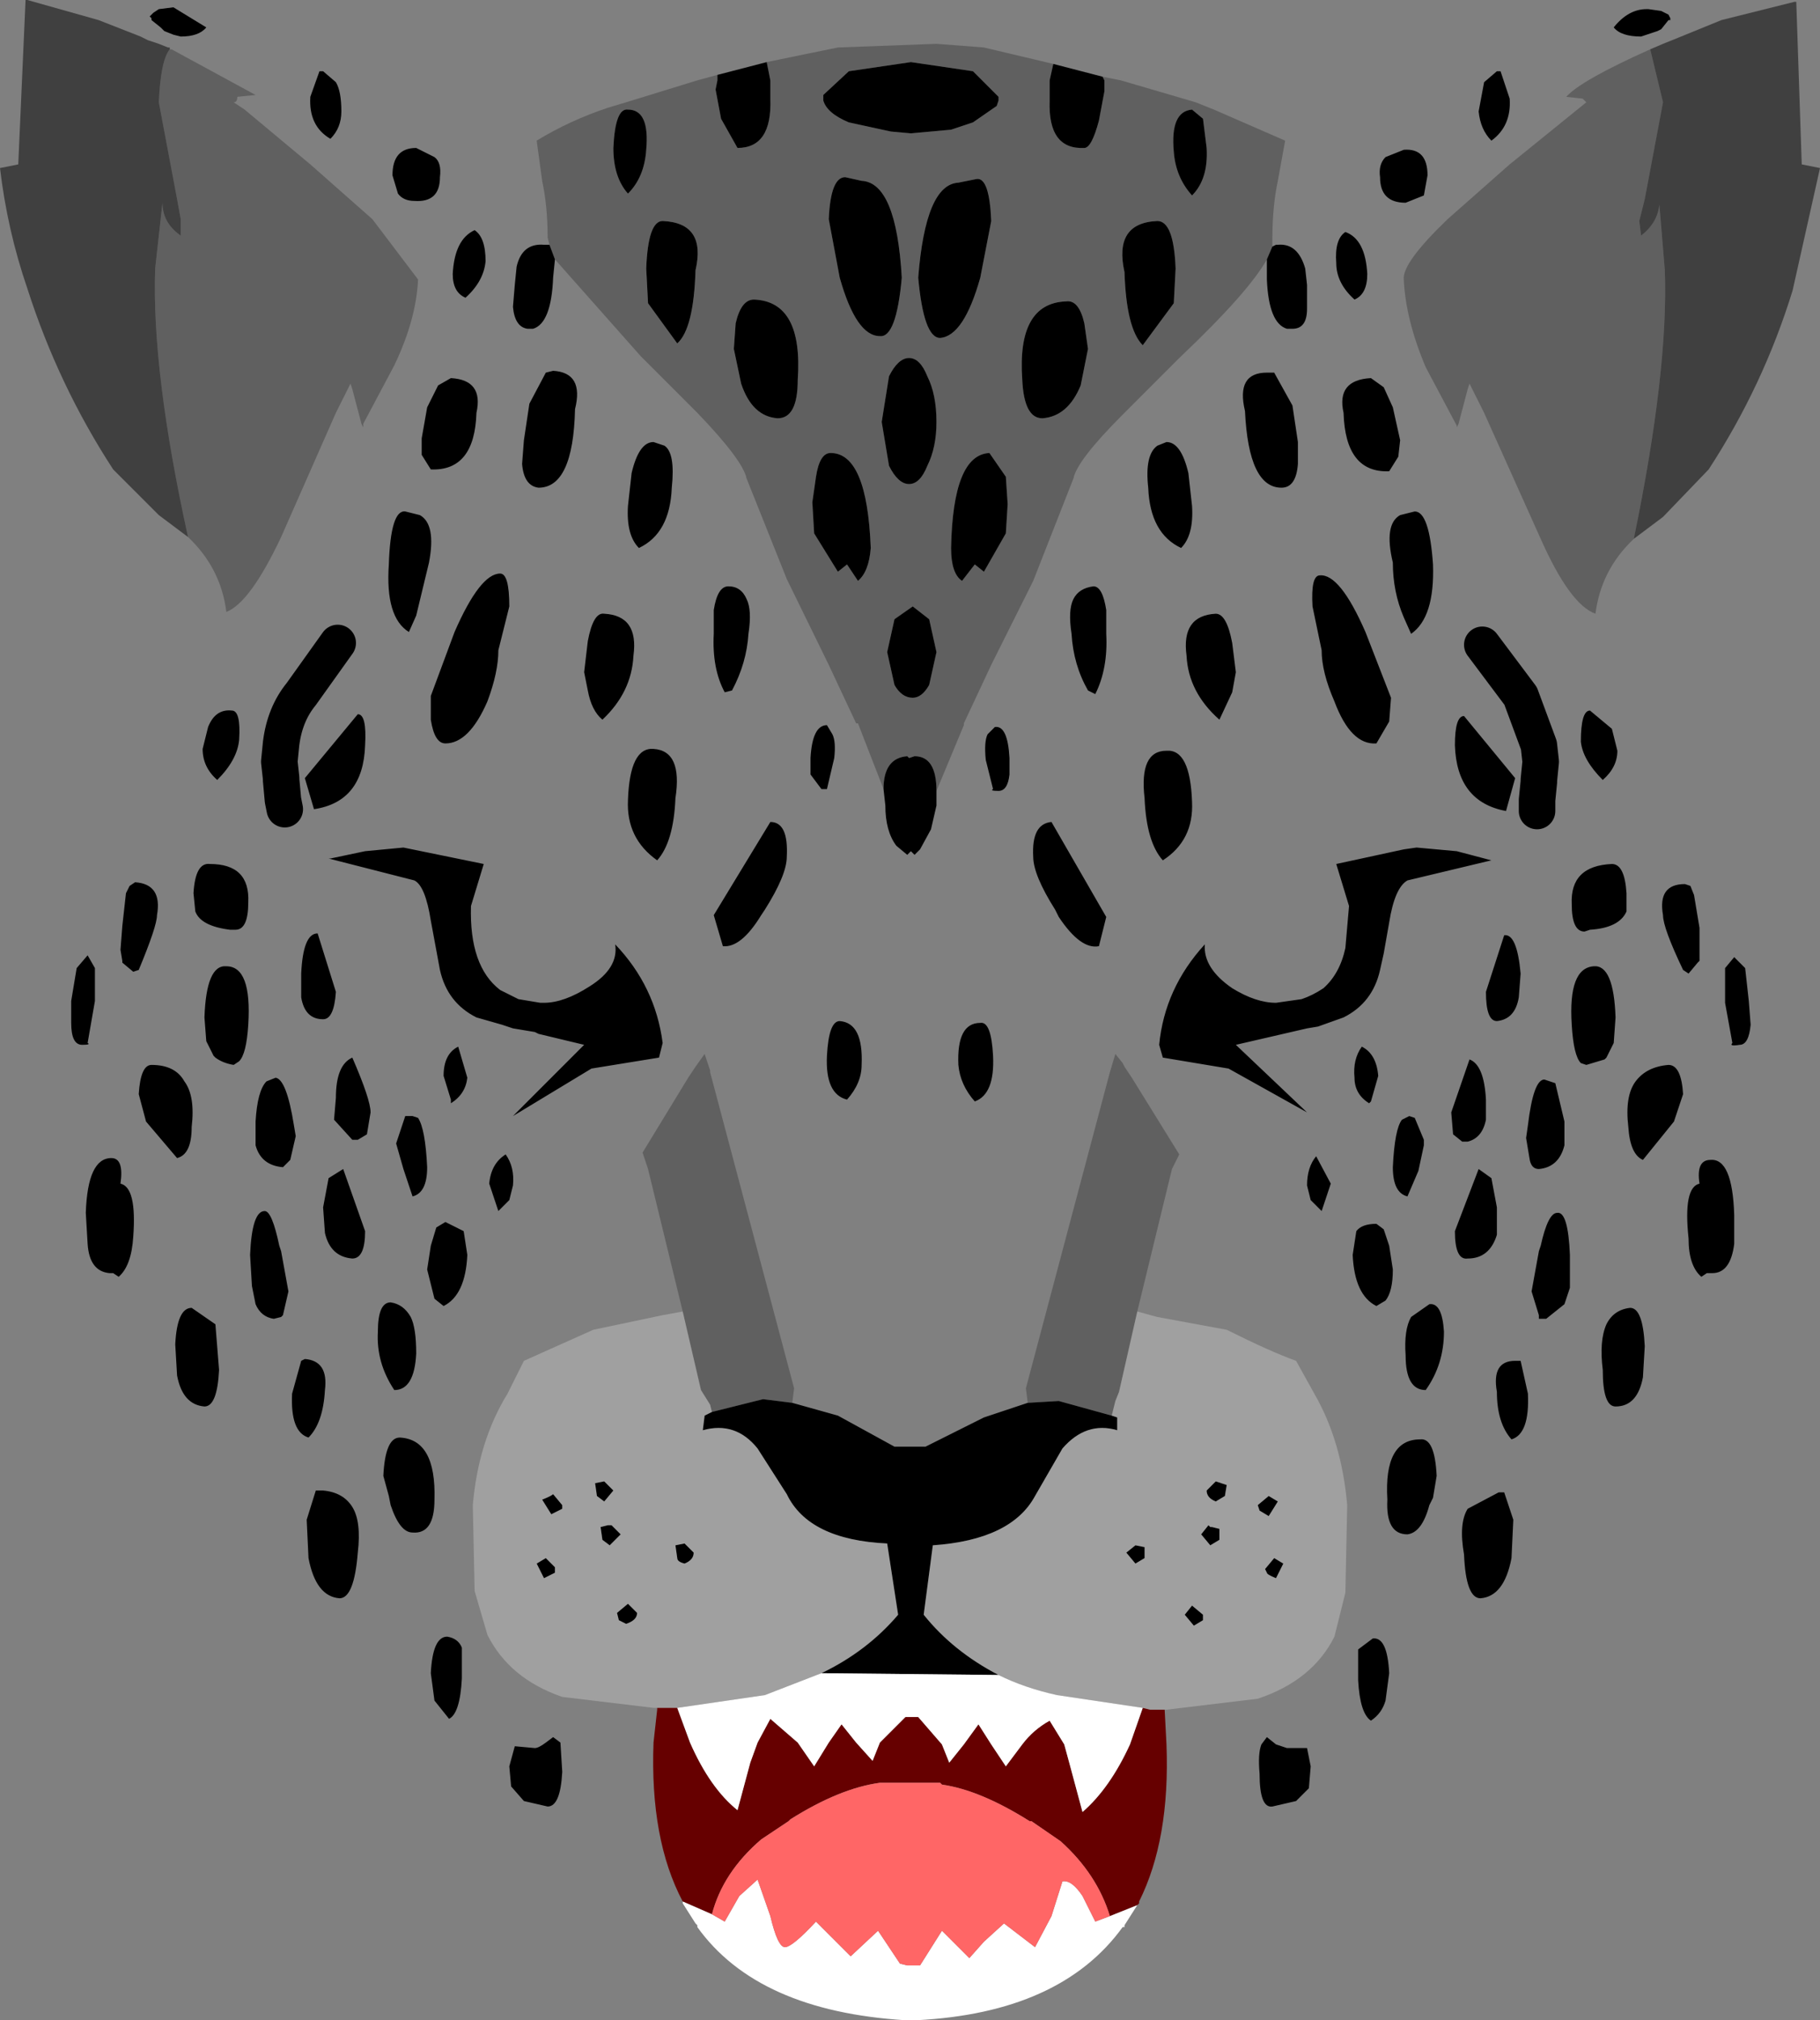 <?xml version="1.0" encoding="UTF-8" standalone="no"?>
<svg xmlns:xlink="http://www.w3.org/1999/xlink" height="55.3px" width="49.85px" xmlns="http://www.w3.org/2000/svg">
  <rect width="100%" height="100%" fill="#808080" stroke="none"/>
  <g transform="matrix(1.0, 0.0, 0.0, 1.0, 25.9, 141.0)">
    <path d="M19.8 -140.6 L19.85 -140.5 19.85 -140.45 19.8 -140.45 19.6 -140.2 19.5 -140.15 19.05 -140.0 Q18.5 -140.0 18.3 -140.25 18.7 -140.75 19.2 -140.75 L19.25 -140.75 19.6 -140.7 19.8 -140.6 M14.6 -137.95 L14.75 -138.75 15.1 -139.05 15.2 -139.05 15.45 -138.3 Q15.5 -137.55 14.95 -137.15 14.65 -137.45 14.6 -137.95 M12.05 -136.7 L12.55 -136.9 Q13.2 -136.95 13.2 -136.2 L13.1 -135.65 12.6 -135.45 Q11.9 -135.45 11.9 -136.15 11.85 -136.5 12.05 -136.7 M1.45 -138.25 L1.4 -138.1 0.75 -137.65 0.15 -137.45 -0.95 -137.35 -1.5 -137.4 -2.65 -137.65 Q-3.25 -137.9 -3.35 -138.25 L-3.35 -138.4 -2.65 -139.05 -0.95 -139.3 0.75 -139.05 1.45 -138.35 1.45 -138.25 M4.3 -138.9 L4.35 -138.8 4.35 -138.5 4.2 -137.7 Q4.0 -136.95 3.8 -136.95 2.8 -136.9 2.85 -138.25 L2.85 -138.8 2.95 -139.25 4.3 -138.9 M-4.9 -139.3 L-4.8 -138.8 -4.8 -138.3 Q-4.75 -136.95 -5.7 -136.95 L-6.15 -137.75 -6.3 -138.55 -6.25 -138.8 -6.25 -138.95 -4.9 -139.3 M-10.85 -134.3 L-10.7 -133.9 -10.75 -133.4 Q-10.8 -132.15 -11.3 -132.0 L-11.45 -132.0 Q-11.8 -132.05 -11.85 -132.6 L-11.8 -133.2 -11.75 -133.7 Q-11.6 -134.35 -11.0 -134.3 L-10.85 -134.3 M-1.7 -119.4 Q-1.7 -120.25 -1.05 -120.3 L-1.0 -120.25 -0.85 -120.3 Q-0.25 -120.3 -0.25 -119.35 L-0.25 -118.95 -0.4 -118.3 -0.7 -117.75 -0.85 -117.6 -0.95 -117.7 -1.05 -117.6 -1.35 -117.85 Q-1.65 -118.25 -1.65 -118.95 L-1.7 -119.4 M8.8 -133.9 L8.95 -134.25 9.05 -134.3 9.1 -134.3 Q9.65 -134.35 9.85 -133.65 L9.9 -133.2 9.9 -132.55 Q9.9 -132.0 9.5 -132.0 L9.35 -132.0 Q8.85 -132.15 8.8 -133.35 L8.8 -133.9 M7.05 -137.75 L7.15 -136.95 Q7.2 -136.1 6.75 -135.65 6.3 -136.15 6.25 -136.85 6.15 -137.95 6.75 -138.0 L7.05 -137.75 M5.8 -134.95 Q6.25 -134.95 6.3 -133.65 L6.25 -132.7 5.4 -131.55 Q4.95 -132.0 4.9 -133.55 4.6 -134.9 5.8 -134.95 M8.8 -130.8 L9.0 -130.8 9.5 -129.9 9.65 -128.9 9.65 -128.3 Q9.6 -127.65 9.2 -127.65 8.3 -127.65 8.2 -129.75 7.95 -130.8 8.8 -130.8 M1.2 -128.6 L1.65 -127.95 1.7 -127.2 1.65 -126.4 1.05 -125.35 0.8 -125.55 0.45 -125.1 Q0.15 -125.3 0.15 -126.0 0.2 -128.55 1.2 -128.6 M1.25 -134.95 L0.95 -133.4 Q0.5 -131.8 -0.15 -131.75 -0.6 -131.75 -0.75 -133.4 -0.55 -135.95 0.35 -136.0 L0.85 -136.1 Q1.2 -136.15 1.25 -134.95 M2.1 -130.6 Q1.95 -132.7 3.3 -132.75 3.65 -132.8 3.8 -132.15 L3.9 -131.45 3.7 -130.45 Q3.35 -129.6 2.65 -129.55 2.15 -129.55 2.1 -130.6 M15.6 -119.7 L15.35 -118.8 Q14.0 -119.05 13.95 -120.6 13.95 -121.4 14.2 -121.4 L15.6 -119.7 M17.4 -120.7 Q17.4 -121.55 17.65 -121.55 L18.25 -121.05 18.4 -120.45 Q18.4 -120.0 18.0 -119.65 17.45 -120.2 17.4 -120.7 M10.05 -124.4 Q10.0 -125.25 10.25 -125.25 10.8 -125.3 11.5 -123.7 L12.2 -121.9 12.15 -121.25 11.8 -120.65 Q11.1 -120.6 10.65 -121.8 10.3 -122.6 10.3 -123.2 L10.05 -124.4 M12.55 -124.1 Q12.25 -124.8 12.25 -125.6 12.0 -126.65 12.45 -126.9 L12.85 -127.0 Q13.25 -127.0 13.35 -125.55 13.4 -124.1 12.75 -123.65 L12.55 -124.1 M11.65 -130.65 L12.0 -130.4 12.25 -129.85 12.45 -128.95 12.4 -128.5 12.15 -128.1 Q10.95 -128.05 10.9 -129.7 10.7 -130.6 11.65 -130.65 M10.7 -133.8 Q10.65 -134.45 10.95 -134.65 11.5 -134.45 11.55 -133.5 11.55 -132.95 11.2 -132.8 10.7 -133.25 10.7 -133.8 M6.05 -128.9 Q6.45 -128.9 6.65 -128.05 L6.75 -127.15 Q6.8 -126.35 6.45 -126.0 5.6 -126.4 5.55 -127.65 5.45 -128.55 5.8 -128.8 L6.05 -128.9 M3.5 -124.6 Q3.65 -124.9 4.05 -124.95 4.3 -124.95 4.4 -124.3 L4.4 -123.65 Q4.45 -122.7 4.1 -122.0 L3.9 -122.1 Q3.5 -122.8 3.45 -123.65 3.35 -124.3 3.5 -124.6 M12.9 -117.8 L14.0 -117.7 14.95 -117.45 12.65 -116.9 Q12.3 -116.7 12.15 -115.75 L12.0 -114.9 11.9 -114.45 Q11.7 -113.55 10.9 -113.15 L10.2 -112.9 9.9 -112.85 7.95 -112.4 9.9 -110.55 7.75 -111.75 5.95 -112.05 5.85 -112.4 Q6.0 -113.95 7.1 -115.15 7.05 -114.5 7.85 -113.95 8.5 -113.55 9.05 -113.55 L9.75 -113.65 Q10.05 -113.75 10.35 -113.95 10.8 -114.35 10.95 -115.05 L11.05 -116.2 10.7 -117.35 12.55 -117.75 12.9 -117.8 M0.35 -111.85 Q0.3 -113.0 0.95 -113.0 1.25 -113.05 1.3 -112.1 1.35 -111.05 0.8 -110.85 0.4 -111.3 0.35 -111.85 M4.2 -115.1 Q3.7 -115.0 3.1 -115.9 L3.0 -116.1 Q2.4 -117.05 2.4 -117.55 2.35 -118.45 2.9 -118.5 L4.4 -115.9 4.2 -115.1 M1.15 -120.9 L1.35 -121.1 Q1.7 -121.15 1.75 -120.25 L1.75 -119.8 Q1.7 -119.35 1.45 -119.35 1.2 -119.35 1.3 -119.4 L1.1 -120.2 Q1.05 -120.7 1.15 -120.9 M5.45 -119.15 Q5.3 -120.45 6.05 -120.45 6.7 -120.5 6.75 -119.05 6.8 -118.0 5.95 -117.45 5.5 -117.95 5.45 -119.15 M7.95 -122.6 L7.85 -122.05 7.5 -121.3 Q6.65 -122.05 6.6 -123.05 6.45 -124.15 7.4 -124.2 7.7 -124.2 7.85 -123.4 L7.95 -122.6 M20.2 -114.45 Q19.65 -115.6 19.65 -115.95 19.5 -116.8 20.25 -116.8 L20.4 -116.75 20.5 -116.5 20.65 -115.6 20.65 -115.0 20.65 -114.7 20.6 -114.65 20.35 -114.35 20.2 -114.45 M18.9 -111.4 Q19.2 -111.8 19.8 -111.85 20.15 -111.85 20.2 -111.05 L19.95 -110.3 19.1 -109.25 Q18.75 -109.4 18.7 -110.15 18.6 -111.0 18.9 -111.4 M17.55 -111.85 L17.4 -111.9 Q17.2 -112.1 17.15 -112.95 17.05 -114.5 17.75 -114.55 18.3 -114.6 18.35 -113.15 L18.3 -112.45 18.1 -112.05 18.05 -112.0 17.55 -111.85 M18.65 -116.55 L18.65 -116.05 Q18.45 -115.6 17.65 -115.55 L17.5 -115.5 Q17.15 -115.5 17.15 -116.25 17.1 -117.3 18.25 -117.35 18.6 -117.35 18.65 -116.55 M15.1 -113.05 Q14.8 -113.05 14.8 -113.85 L15.3 -115.4 Q15.65 -115.45 15.75 -114.35 L15.7 -113.7 Q15.6 -113.1 15.1 -113.05 M11.2 -111.5 Q11.15 -112.0 11.4 -112.35 11.8 -112.15 11.85 -111.55 L11.65 -110.85 11.6 -110.8 Q11.2 -111.05 11.2 -111.5 M-4.2 -102.6 L-2.95 -102.25 -1.4 -101.4 -0.55 -101.4 1.05 -102.2 2.25 -102.6 3.1 -102.65 4.55 -102.25 4.7 -102.2 4.7 -101.85 Q3.85 -102.1 3.2 -101.35 L2.45 -100.05 Q1.8 -98.85 -0.35 -98.7 L-0.6 -96.8 Q0.2 -95.8 1.45 -95.15 L-3.4 -95.2 Q-2.15 -95.8 -1.3 -96.8 L-1.6 -98.75 Q-3.75 -98.85 -4.35 -100.1 L-5.15 -101.35 Q-5.75 -102.1 -6.65 -101.85 L-6.6 -102.25 -6.5 -102.3 -6.4 -102.35 -5.0 -102.7 -4.2 -102.6 M10.0 -108.15 L9.9 -108.55 Q9.9 -109.05 10.15 -109.35 L10.55 -108.6 10.3 -107.85 10.0 -108.15 M8.6 -99.65 L8.55 -99.8 8.85 -100.05 9.1 -99.9 8.85 -99.5 8.6 -99.65 M7.25 -99.2 L7.3 -99.2 7.5 -99.15 7.5 -98.85 7.25 -98.7 7.0 -99.0 7.2 -99.25 7.25 -99.2 M7.15 -100.2 L7.4 -100.45 7.7 -100.35 7.65 -100.05 7.4 -99.9 Q7.15 -100.0 7.15 -100.2 M11.65 -93.9 Q11.35 -94.1 11.3 -95.0 L11.3 -95.85 11.7 -96.15 Q12.1 -96.2 12.15 -95.2 L12.05 -94.45 Q11.95 -94.1 11.65 -93.9 M20.7 -106.05 Q20.35 -106.35 20.35 -107.1 20.2 -108.5 20.65 -108.6 20.55 -109.25 20.95 -109.25 21.55 -109.3 21.6 -107.75 L21.6 -106.95 Q21.5 -106.15 21.0 -106.15 L20.85 -106.15 20.7 -106.05 M21.35 -114.5 L21.6 -114.8 21.9 -114.5 22.0 -113.6 22.05 -112.95 Q22.0 -112.4 21.75 -112.4 21.45 -112.35 21.55 -112.45 L21.35 -113.55 21.35 -114.5 M15.6 -103.75 L15.75 -103.75 15.95 -102.85 Q16.0 -101.75 15.5 -101.6 15.1 -102.05 15.1 -102.9 14.95 -103.75 15.6 -103.75 M19.1 -103.3 Q18.95 -102.5 18.35 -102.5 18.0 -102.5 18.0 -103.5 17.9 -104.3 18.1 -104.75 18.3 -105.15 18.75 -105.2 19.1 -105.2 19.15 -104.15 L19.1 -103.3 M12.6 -103.9 Q12.55 -104.6 12.75 -104.95 L13.25 -105.3 Q13.6 -105.35 13.65 -104.55 13.65 -103.65 13.15 -102.95 12.6 -102.95 12.6 -103.9 M12.1 -99.95 Q12.0 -101.6 13.0 -101.6 13.4 -101.65 13.45 -100.6 L13.35 -100.0 13.25 -99.8 Q13.05 -99.05 12.65 -99.0 12.05 -99.0 12.1 -99.95 M14.3 -99.7 L15.15 -100.15 15.3 -100.15 15.55 -99.4 15.5 -98.35 Q15.3 -97.3 14.65 -97.25 14.25 -97.25 14.2 -98.45 14.05 -99.3 14.3 -99.7 M12.05 -105.4 L11.8 -105.25 Q11.2 -105.55 11.15 -106.65 L11.25 -107.3 Q11.4 -107.5 11.8 -107.5 L12.0 -107.35 12.15 -106.9 12.25 -106.25 Q12.25 -105.65 12.05 -105.4 M14.6 -109.0 L14.95 -108.75 15.1 -107.95 15.1 -107.2 Q14.9 -106.55 14.3 -106.55 13.95 -106.5 13.95 -107.3 L14.6 -109.0 M12.7 -110.45 L12.85 -110.4 13.1 -109.8 13.1 -109.65 12.95 -108.95 12.65 -108.25 Q12.25 -108.35 12.25 -109.05 12.3 -110.1 12.5 -110.35 L12.7 -110.45 M14.8 -110.9 L14.8 -110.35 Q14.7 -109.85 14.3 -109.75 L14.15 -109.75 13.9 -109.95 13.85 -110.55 14.35 -112.0 Q14.75 -111.85 14.8 -110.9 M16.75 -107.8 Q17.05 -107.85 17.1 -106.65 L17.1 -105.75 16.95 -105.3 16.45 -104.9 16.25 -104.9 16.25 -105.0 16.05 -105.65 16.25 -106.75 16.3 -106.9 Q16.5 -107.8 16.75 -107.8 M16.7 -111.35 L16.95 -110.3 16.95 -109.65 Q16.8 -109.05 16.25 -109.0 16.05 -109.0 16.0 -109.25 L15.9 -109.85 15.95 -110.2 Q16.1 -111.45 16.4 -111.45 L16.7 -111.35 M7.05 -96.65 L6.8 -96.5 6.55 -96.8 6.75 -97.05 7.05 -96.8 7.05 -96.65 M5.45 -98.65 L5.45 -98.35 5.2 -98.2 4.95 -98.5 5.2 -98.7 5.45 -98.65 M9.25 -98.2 L9.05 -97.8 Q8.8 -97.9 8.8 -97.95 L8.75 -98.05 9.0 -98.35 9.25 -98.2 M9.05 -93.25 L9.35 -93.15 9.9 -93.15 10.0 -92.65 9.95 -92.05 9.6 -91.7 8.95 -91.55 Q8.6 -91.5 8.6 -92.45 8.55 -93.0 8.65 -93.25 L8.8 -93.45 9.05 -93.25 M-8.7 -138.0 Q-8.1 -138.0 -8.2 -136.9 -8.25 -136.15 -8.7 -135.7 -9.1 -136.15 -9.1 -136.95 -9.05 -138.05 -8.7 -138.0 M-17.15 -139.05 L-17.05 -139.05 -16.7 -138.75 Q-16.55 -138.5 -16.55 -137.95 -16.55 -137.5 -16.85 -137.2 -17.45 -137.55 -17.4 -138.35 L-17.15 -139.05 M-14.0 -136.7 Q-13.8 -136.55 -13.85 -136.15 -13.85 -135.45 -14.55 -135.5 -14.85 -135.5 -15.0 -135.7 L-15.15 -136.2 Q-15.15 -136.95 -14.5 -136.95 L-14.0 -136.7 M-12.9 -134.7 Q-12.6 -134.5 -12.6 -133.85 -12.65 -133.3 -13.15 -132.85 -13.5 -133.0 -13.5 -133.5 -13.45 -134.45 -12.9 -134.7 M-13.55 -130.65 Q-12.65 -130.6 -12.85 -129.7 -12.9 -128.1 -14.1 -128.15 L-14.35 -128.55 -14.35 -129.0 -14.2 -129.85 -13.9 -130.45 -13.55 -130.65 M-10.95 -130.8 L-10.75 -130.85 Q-9.9 -130.8 -10.15 -129.8 -10.2 -127.65 -11.15 -127.65 -11.55 -127.7 -11.6 -128.3 L-11.55 -128.95 -11.4 -129.95 -10.95 -130.8 M-14.4 -126.9 Q-13.95 -126.65 -14.15 -125.6 L-14.5 -124.15 -14.7 -123.7 Q-15.35 -124.1 -15.25 -125.55 -15.2 -127.05 -14.8 -127.0 L-14.4 -126.9 M-11.95 -124.4 L-12.25 -123.2 Q-12.25 -122.6 -12.55 -121.8 -13.05 -120.65 -13.7 -120.65 -14.0 -120.65 -14.1 -121.3 L-14.1 -121.95 -13.45 -123.7 Q-12.75 -125.3 -12.2 -125.3 -11.95 -125.3 -11.95 -124.4 M-3.2 -135.0 Q-3.15 -136.15 -2.75 -136.15 L-2.3 -136.05 Q-1.35 -136.0 -1.2 -133.4 -1.35 -131.75 -1.8 -131.8 -2.45 -131.8 -2.9 -133.4 L-3.2 -135.0 M-1.0 -131.2 Q-0.7 -131.2 -0.5 -130.7 -0.25 -130.2 -0.25 -129.45 -0.25 -128.75 -0.5 -128.25 -0.7 -127.75 -1.0 -127.75 -1.3 -127.75 -1.55 -128.25 L-1.75 -129.45 -1.55 -130.7 Q-1.3 -131.2 -1.0 -131.2 M-8.2 -133.65 Q-8.15 -134.95 -7.75 -134.95 -6.55 -134.9 -6.85 -133.6 -6.9 -132.0 -7.35 -131.6 L-8.15 -132.7 -8.2 -133.65 M-5.25 -132.8 Q-3.9 -132.75 -4.05 -130.6 -4.05 -129.55 -4.6 -129.55 -5.3 -129.6 -5.6 -130.5 L-5.8 -131.45 -5.75 -132.15 Q-5.6 -132.8 -5.25 -132.8 M-8.0 -128.9 L-7.7 -128.8 Q-7.4 -128.6 -7.5 -127.65 -7.55 -126.4 -8.4 -126.0 -8.75 -126.35 -8.7 -127.15 L-8.6 -128.05 Q-8.4 -128.9 -8.0 -128.9 M-5.95 -124.95 Q-5.6 -124.95 -5.45 -124.6 -5.3 -124.3 -5.4 -123.65 -5.45 -122.85 -5.85 -122.1 L-6.05 -122.05 Q-6.4 -122.7 -6.35 -123.65 L-6.35 -124.3 Q-6.25 -124.95 -5.95 -124.95 M-3.55 -127.95 Q-3.45 -128.6 -3.15 -128.6 -2.15 -128.6 -2.05 -126.0 -2.1 -125.35 -2.4 -125.1 L-2.7 -125.55 -2.95 -125.35 -3.6 -126.4 -3.65 -127.25 -3.55 -127.95 M-0.45 -124.05 L-0.25 -123.15 -0.45 -122.25 Q-0.65 -121.9 -0.9 -121.9 -1.2 -121.9 -1.4 -122.25 L-1.6 -123.15 -1.4 -124.05 -0.9 -124.4 -0.45 -124.05 M-21.55 -140.75 L-21.15 -140.8 -20.25 -140.25 Q-20.45 -140.0 -20.95 -140.0 L-21.15 -140.05 -21.4 -140.15 -21.5 -140.25 -21.75 -140.45 -21.75 -140.5 -21.8 -140.55 -21.75 -140.6 -21.7 -140.65 -21.55 -140.75 M-20.6 -116.55 Q-20.55 -117.4 -20.15 -117.35 -19.05 -117.35 -19.1 -116.3 -19.1 -115.55 -19.45 -115.55 L-19.6 -115.55 Q-20.4 -115.65 -20.55 -116.05 L-20.6 -116.55 M-22.6 -115.0 L-22.55 -115.65 -22.45 -116.55 -22.35 -116.75 -22.2 -116.85 Q-21.45 -116.8 -21.6 -115.95 -21.6 -115.65 -22.1 -114.45 L-22.25 -114.4 -22.55 -114.65 -22.55 -114.7 -22.6 -115.0 M-23.3 -114.5 L-23.3 -113.6 -23.5 -112.45 Q-23.4 -112.4 -23.65 -112.4 -23.95 -112.4 -23.95 -113.0 L-23.95 -113.6 -23.8 -114.5 -23.5 -114.85 -23.3 -114.5 M-20.85 -111.4 Q-20.55 -111.0 -20.65 -110.15 -20.65 -109.4 -21.05 -109.3 L-21.9 -110.3 -22.1 -111.05 Q-22.05 -111.85 -21.75 -111.85 -21.1 -111.85 -20.85 -111.4 M-22.9 -106.15 Q-23.45 -106.2 -23.5 -106.95 L-23.55 -107.8 Q-23.5 -109.3 -22.85 -109.3 -22.5 -109.3 -22.6 -108.6 -22.15 -108.5 -22.25 -107.15 -22.3 -106.35 -22.65 -106.05 L-22.8 -106.15 -22.9 -106.15 M-21.05 -103.35 L-21.1 -104.2 Q-21.05 -105.2 -20.65 -105.2 L-20.0 -104.75 -19.9 -103.5 Q-19.95 -102.5 -20.3 -102.5 -20.9 -102.55 -21.05 -103.35 M-3.1 -120.9 Q-3.0 -120.7 -3.05 -120.25 L-3.25 -119.4 -3.4 -119.4 -3.7 -119.8 -3.7 -120.25 Q-3.65 -121.15 -3.25 -121.15 L-3.1 -120.9 M-9.9 -122.6 L-9.8 -123.45 Q-9.65 -124.25 -9.35 -124.2 -8.4 -124.15 -8.55 -123.05 -8.6 -122.05 -9.4 -121.3 -9.7 -121.55 -9.8 -122.1 L-9.9 -122.6 M-8.0 -120.5 Q-7.2 -120.45 -7.4 -119.15 -7.45 -117.95 -7.9 -117.45 -8.75 -118.05 -8.7 -119.1 -8.65 -120.55 -8.0 -120.5 M-6.35 -115.95 L-4.8 -118.5 Q-4.3 -118.5 -4.35 -117.55 -4.35 -117.05 -4.95 -116.1 L-5.05 -115.95 Q-5.6 -115.05 -6.1 -115.1 L-6.35 -115.95 M-7.75 -112.45 L-7.85 -112.05 -9.7 -111.75 -11.85 -110.45 -9.9 -112.4 -11.15 -112.7 -11.25 -112.75 -11.85 -112.85 -12.15 -112.95 -12.85 -113.15 Q-13.65 -113.55 -13.85 -114.45 L-14.1 -115.8 Q-14.25 -116.75 -14.55 -116.9 L-16.9 -117.5 -16.85 -117.5 -15.9 -117.7 -14.85 -117.8 -12.65 -117.35 -13.0 -116.2 Q-13.05 -114.55 -12.2 -113.9 L-11.7 -113.65 -11.1 -113.55 -11.0 -113.55 Q-10.45 -113.55 -9.75 -114.0 -8.95 -114.5 -9.05 -115.15 -7.95 -114.0 -7.75 -112.45 M-2.3 -111.85 Q-2.3 -111.35 -2.7 -110.9 -3.3 -111.05 -3.25 -112.1 -3.2 -113.05 -2.9 -113.05 -2.25 -113.0 -2.3 -111.85 M-19.35 -120.75 Q-19.4 -120.2 -19.95 -119.65 -20.35 -120.0 -20.35 -120.5 L-20.2 -121.1 Q-20.0 -121.6 -19.55 -121.55 -19.3 -121.55 -19.35 -120.75 M-17.3 -118.85 L-17.55 -119.7 -16.1 -121.45 Q-15.85 -121.45 -15.9 -120.6 -15.95 -119.05 -17.3 -118.85 M-20.0 -112.05 L-20.05 -112.1 -20.25 -112.5 -20.3 -113.15 Q-20.25 -114.6 -19.7 -114.55 -19.0 -114.55 -19.1 -112.95 -19.15 -112.15 -19.35 -111.95 L-19.5 -111.85 Q-19.8 -111.9 -20.0 -112.05 M-18.35 -111.5 Q-18.05 -111.45 -17.85 -110.2 L-17.8 -109.9 -17.95 -109.25 -18.15 -109.05 Q-18.75 -109.1 -18.9 -109.65 L-18.9 -110.3 Q-18.85 -111.15 -18.6 -111.4 L-18.35 -111.5 M-17.65 -114.35 Q-17.6 -115.45 -17.2 -115.45 L-16.7 -113.85 Q-16.75 -113.1 -17.05 -113.1 -17.55 -113.1 -17.65 -113.7 L-17.65 -114.35 M-13.1 -111.5 Q-13.15 -111.05 -13.55 -110.8 L-13.55 -110.9 -13.75 -111.55 Q-13.75 -112.15 -13.35 -112.35 L-13.1 -111.5 M-12.05 -109.4 Q-11.8 -109.05 -11.85 -108.55 L-11.95 -108.15 -12.25 -107.85 -12.5 -108.6 Q-12.45 -109.15 -12.05 -109.4 M-14.45 -110.4 Q-14.25 -110.1 -14.2 -109.05 -14.2 -108.35 -14.6 -108.25 L-14.85 -109.0 -15.05 -109.7 -15.0 -109.85 -14.8 -110.45 -14.6 -110.45 -14.45 -110.4 M-13.2 -107.3 L-13.1 -106.65 Q-13.15 -105.55 -13.75 -105.25 L-14.0 -105.45 -14.2 -106.25 -14.1 -106.9 -13.95 -107.4 -13.7 -107.55 -13.2 -107.3 M-16.75 -110.35 L-16.7 -110.95 Q-16.7 -111.85 -16.25 -112.05 -15.75 -110.9 -15.75 -110.55 L-15.85 -109.95 -16.1 -109.8 -16.25 -109.8 -16.75 -110.35 M-16.5 -109.0 L-15.9 -107.3 Q-15.9 -106.55 -16.25 -106.55 -16.85 -106.6 -17.0 -107.25 L-17.05 -107.95 -16.9 -108.75 -16.5 -109.0 M-19.05 -106.65 Q-19.0 -107.85 -18.65 -107.85 -18.45 -107.85 -18.25 -106.9 L-18.2 -106.75 -18.0 -105.65 -18.15 -105.0 -18.2 -104.95 -18.4 -104.9 Q-18.75 -104.95 -18.9 -105.3 L-19.0 -105.8 -19.05 -106.65 M-17.0 -102.95 Q-17.05 -102.05 -17.45 -101.65 -17.95 -101.8 -17.9 -102.85 L-17.65 -103.75 -17.55 -103.8 Q-16.9 -103.75 -17.0 -102.95 M-17.05 -100.2 Q-16.5 -100.15 -16.25 -99.75 -16.0 -99.35 -16.1 -98.5 -16.2 -97.25 -16.6 -97.25 -17.25 -97.3 -17.45 -98.35 L-17.5 -99.4 -17.25 -100.2 -17.05 -100.2 M-15.4 -100.6 Q-15.35 -101.65 -14.95 -101.65 -13.95 -101.6 -14.0 -99.95 -14.0 -99.0 -14.6 -99.05 -14.95 -99.05 -15.2 -99.8 L-15.25 -100.05 -15.4 -100.6 M-14.5 -103.95 Q-14.55 -102.95 -15.1 -102.95 -15.6 -103.7 -15.55 -104.55 -15.55 -105.35 -15.2 -105.35 -14.85 -105.3 -14.65 -104.95 -14.5 -104.65 -14.5 -103.95 M-10.5 -99.8 L-10.5 -99.7 -10.8 -99.55 -11.05 -99.95 Q-10.8 -100.05 -10.75 -100.1 L-10.5 -99.8 M-9.6 -100.4 L-9.35 -100.45 -9.1 -100.2 -9.35 -99.9 -9.55 -100.05 -9.6 -100.4 M-9.25 -99.25 L-9.15 -99.25 -8.9 -99.0 -9.2 -98.7 -9.4 -98.85 -9.45 -99.2 -9.25 -99.25 M-7.4 -98.7 L-7.15 -98.75 -6.9 -98.5 Q-6.9 -98.3 -7.15 -98.2 -7.35 -98.25 -7.35 -98.35 L-7.4 -98.7 M-9.0 -96.85 L-8.7 -97.1 -8.45 -96.85 Q-8.45 -96.65 -8.75 -96.55 L-8.95 -96.65 -9.0 -96.85 M-10.7 -97.95 L-11.0 -97.8 -11.2 -98.2 -10.95 -98.35 -10.7 -98.1 -10.7 -97.95 M-13.6 -93.95 L-14.0 -94.45 -14.1 -95.2 Q-14.05 -96.2 -13.65 -96.2 -13.35 -96.15 -13.25 -95.9 L-13.25 -95.05 Q-13.3 -94.1 -13.6 -93.95 M-10.75 -93.45 L-10.55 -93.3 -10.5 -92.5 Q-10.55 -91.55 -10.9 -91.55 L-11.55 -91.7 -11.9 -92.1 -11.95 -92.65 -11.8 -93.2 -11.25 -93.15 Q-11.15 -93.15 -10.95 -93.3 L-10.75 -93.45" fill="#000000" fill-rule="evenodd" stroke="none"/>
    <path d="M6.0 -94.2 L6.05 -93.25 Q6.15 -90.65 5.3 -88.95 L5.3 -88.9 5.25 -88.85 4.5 -88.55 Q4.15 -89.7 3.15 -90.6 L2.35 -91.15 2.3 -91.15 Q0.95 -92.0 -0.1 -92.15 L-0.15 -92.2 -1.8 -92.2 Q-2.9 -92.05 -4.25 -91.2 L-4.3 -91.15 -5.05 -90.65 Q-6.1 -89.75 -6.4 -88.6 L-7.2 -88.95 Q-8.1 -90.65 -8.0 -93.3 L-7.9 -94.2 -7.9 -94.25 -7.55 -94.25 -7.35 -94.25 -7.0 -93.3 Q-6.45 -92.05 -5.7 -91.45 L-5.35 -92.75 -5.15 -93.3 -4.8 -93.95 -4.05 -93.3 -3.6 -92.65 -3.2 -93.3 -2.85 -93.8 -2.45 -93.3 -2.0 -92.8 -1.8 -93.3 -1.1 -94.0 -0.75 -94.0 -0.1 -93.25 0.1 -92.75 0.5 -93.25 0.9 -93.8 1.25 -93.25 1.65 -92.65 2.1 -93.25 Q2.4 -93.65 2.85 -93.9 L3.25 -93.25 3.4 -92.7 3.75 -91.4 Q4.5 -92.05 5.05 -93.25 L5.4 -94.25 5.6 -94.2 6.0 -94.2" fill="#660000" fill-rule="evenodd" stroke="none"/>
    <path d="M5.25 -88.85 L4.9 -88.3 4.9 -88.25 4.85 -88.25 Q3.15 -85.9 -0.8 -85.7 L-1.1 -85.7 Q-5.15 -85.95 -6.8 -88.25 L-6.8 -88.3 -6.85 -88.35 -7.2 -88.9 -7.2 -88.95 -6.4 -88.6 -6.05 -88.4 -5.65 -89.1 -5.15 -89.55 -4.8 -88.55 Q-4.6 -87.7 -4.4 -87.7 -4.2 -87.7 -3.55 -88.4 L-3.0 -87.85 -2.6 -87.45 -1.85 -88.15 -1.25 -87.25 -1.05 -87.2 -0.7 -87.2 -0.1 -88.15 0.65 -87.4 1.05 -87.85 1.6 -88.35 2.45 -87.7 2.9 -88.55 3.2 -89.5 Q3.45 -89.55 3.75 -89.1 L4.1 -88.4 4.5 -88.55 5.25 -88.85 M1.45 -95.15 Q2.15 -94.8 3.05 -94.6 L5.4 -94.25 5.05 -93.25 Q4.5 -92.05 3.75 -91.4 L3.4 -92.7 3.25 -93.25 2.85 -93.9 Q2.4 -93.65 2.1 -93.25 L1.65 -92.65 1.25 -93.25 0.9 -93.8 0.5 -93.25 0.1 -92.75 -0.1 -93.25 -0.75 -94.0 -1.1 -94.0 -1.8 -93.3 -2.0 -92.8 -2.45 -93.3 -2.85 -93.8 -3.2 -93.3 -3.6 -92.65 -4.05 -93.3 -4.8 -93.95 -5.15 -93.3 -5.35 -92.75 -5.7 -91.45 Q-6.45 -92.05 -7.0 -93.3 L-7.35 -94.25 -4.95 -94.6 -3.4 -95.2 1.45 -95.15" fill="#ffffff" fill-rule="evenodd" stroke="none"/>
    <path d="M-6.4 -88.6 Q-6.1 -89.75 -5.05 -90.65 L-4.3 -91.15 -4.25 -91.2 Q-2.9 -92.05 -1.8 -92.2 L-0.15 -92.2 -0.1 -92.15 Q0.95 -92.0 2.3 -91.15 L2.35 -91.15 3.15 -90.6 Q4.15 -89.7 4.5 -88.55 L4.1 -88.4 3.75 -89.1 Q3.45 -89.55 3.2 -89.5 L2.9 -88.55 2.45 -87.7 1.6 -88.35 1.05 -87.85 0.65 -87.4 -0.1 -88.15 -0.7 -87.2 -1.05 -87.2 -1.25 -87.25 -1.85 -88.15 -2.6 -87.45 -3.0 -87.85 -3.55 -88.4 Q-4.2 -87.7 -4.4 -87.7 -4.6 -87.7 -4.8 -88.55 L-5.15 -89.55 -5.65 -89.1 -6.05 -88.4 -6.4 -88.6" fill="#ff6666" fill-rule="evenodd" stroke="none"/>
    <path d="M19.3 -139.65 L19.65 -138.2 19.15 -135.55 19.0 -134.95 19.05 -134.55 Q19.5 -134.9 19.55 -135.4 L19.7 -133.6 Q19.8 -130.85 18.85 -126.25 17.95 -125.4 17.8 -124.2 17.1 -124.45 16.3 -126.25 L14.75 -129.7 14.35 -130.5 14.3 -130.35 14.05 -129.4 14.0 -129.3 14.0 -129.35 13.15 -130.95 Q12.6 -132.25 12.55 -133.35 12.5 -133.8 13.75 -135.0 L15.45 -136.5 17.55 -138.2 17.45 -138.3 17.0 -138.35 Q17.4 -138.8 19.3 -139.65 M1.45 -138.25 L1.45 -138.35 0.75 -139.05 -0.95 -139.3 -2.65 -139.05 -3.35 -138.4 -3.35 -138.25 Q-3.25 -137.9 -2.65 -137.65 L-1.5 -137.4 -0.95 -137.35 0.15 -137.45 0.75 -137.65 1.4 -138.1 1.45 -138.25 M2.95 -139.25 L2.85 -138.8 2.85 -138.25 Q2.8 -136.9 3.8 -136.95 4.0 -136.95 4.2 -137.7 L4.35 -138.5 4.35 -138.8 4.3 -138.9 4.8 -138.8 6.85 -138.2 7.35 -138.0 9.3 -137.15 9.1 -136.05 Q8.95 -135.35 8.95 -134.45 L8.95 -134.25 8.8 -133.9 Q8.3 -133.0 6.4 -131.2 L4.85 -129.65 Q3.6 -128.4 3.5 -127.9 L2.4 -125.1 1.25 -122.8 0.5 -121.2 0.5 -121.15 -0.25 -119.35 Q-0.25 -120.3 -0.85 -120.3 L-1.0 -120.25 -1.05 -120.3 Q-1.7 -120.25 -1.7 -119.4 L-2.4 -121.2 -2.45 -121.2 -3.2 -122.8 -4.35 -125.15 -5.45 -127.9 Q-5.55 -128.4 -6.8 -129.7 L-8.35 -131.25 -10.7 -133.9 -10.85 -134.3 -10.9 -134.5 Q-10.9 -135.35 -11.05 -136.05 L-11.2 -137.15 Q-10.3 -137.7 -9.25 -138.05 L-8.75 -138.2 -6.8 -138.8 -6.25 -138.95 -6.25 -138.8 -6.3 -138.55 -6.15 -137.75 -5.7 -136.95 Q-4.75 -136.95 -4.8 -138.3 L-4.8 -138.8 -4.9 -139.3 -2.95 -139.7 -0.25 -139.8 1.05 -139.7 2.95 -139.25 M7.05 -137.75 L6.75 -138.0 Q6.15 -137.95 6.25 -136.85 6.3 -136.15 6.75 -135.65 7.2 -136.1 7.15 -136.95 L7.05 -137.75 M5.8 -134.95 Q4.6 -134.9 4.9 -133.55 4.95 -132.0 5.4 -131.55 L6.25 -132.7 6.3 -133.65 Q6.25 -134.95 5.8 -134.95 M2.1 -130.6 Q2.15 -129.55 2.65 -129.55 3.35 -129.6 3.7 -130.45 L3.9 -131.45 3.8 -132.15 Q3.65 -132.8 3.3 -132.75 1.95 -132.7 2.1 -130.6 M1.25 -134.95 Q1.2 -136.15 0.85 -136.1 L0.35 -136.0 Q-0.55 -135.95 -0.75 -133.4 -0.6 -131.75 -0.15 -131.75 0.5 -131.8 0.95 -133.4 L1.25 -134.95 M1.2 -128.6 Q0.2 -128.55 0.15 -126.0 0.15 -125.3 0.45 -125.1 L0.8 -125.55 1.05 -125.35 1.65 -126.4 1.7 -127.2 1.65 -127.95 1.2 -128.6 M2.25 -102.6 L2.2 -103.0 4.5 -111.65 4.65 -112.15 4.85 -111.9 4.9 -111.8 5.1 -111.5 6.4 -109.4 6.2 -109.0 5.25 -105.1 4.75 -102.9 4.65 -102.65 4.55 -102.25 3.1 -102.65 2.25 -102.6 M-7.2 -105.1 L-8.15 -109.0 -8.3 -109.45 -7.05 -111.5 -6.85 -111.8 -6.6 -112.15 -6.45 -111.7 -6.45 -111.65 -4.15 -103.0 -4.2 -102.6 -5.0 -102.7 -6.4 -102.35 -6.45 -102.55 -6.7 -102.95 -7.2 -105.1 M-8.7 -138.0 Q-9.05 -138.05 -9.1 -136.95 -9.1 -136.15 -8.7 -135.7 -8.25 -136.15 -8.2 -136.9 -8.1 -138.0 -8.7 -138.0 M-21.25 -139.65 L-21.2 -139.65 -18.9 -138.4 -19.4 -138.35 Q-19.4 -138.2 -19.5 -138.2 L-19.2 -138.0 -17.4 -136.5 -15.7 -135.0 -14.45 -133.35 Q-14.5 -132.25 -15.1 -131.0 L-15.95 -129.4 -15.95 -129.3 -16.0 -129.4 -16.25 -130.35 -16.3 -130.5 -16.35 -130.4 -16.7 -129.7 -18.2 -126.3 Q-19.05 -124.5 -19.7 -124.25 -19.85 -125.45 -20.75 -126.3 -21.75 -130.85 -21.65 -133.65 L-21.45 -135.45 Q-21.45 -134.9 -20.95 -134.55 L-20.95 -135.0 -21.05 -135.55 -21.55 -138.2 Q-21.5 -139.35 -21.25 -139.65 M-5.25 -132.8 Q-5.6 -132.8 -5.75 -132.15 L-5.8 -131.45 -5.6 -130.5 Q-5.3 -129.6 -4.6 -129.55 -4.05 -129.55 -4.05 -130.6 -3.9 -132.75 -5.25 -132.8 M-8.2 -133.65 L-8.15 -132.7 -7.35 -131.6 Q-6.9 -132.0 -6.85 -133.6 -6.55 -134.9 -7.75 -134.95 -8.15 -134.95 -8.2 -133.65 M-1.0 -131.2 Q-1.3 -131.2 -1.55 -130.7 L-1.75 -129.45 -1.55 -128.25 Q-1.3 -127.75 -1.0 -127.75 -0.7 -127.75 -0.5 -128.25 -0.25 -128.75 -0.25 -129.45 -0.25 -130.2 -0.5 -130.7 -0.7 -131.2 -1.0 -131.2 M-3.2 -135.0 L-2.9 -133.4 Q-2.45 -131.8 -1.8 -131.8 -1.35 -131.75 -1.2 -133.4 -1.35 -136.0 -2.3 -136.05 L-2.75 -136.15 Q-3.15 -136.15 -3.2 -135.0 M-0.45 -124.05 L-0.9 -124.4 -1.4 -124.05 -1.6 -123.15 -1.4 -122.25 Q-1.2 -121.9 -0.9 -121.9 -0.65 -121.9 -0.45 -122.25 L-0.25 -123.15 -0.45 -124.05 M-3.55 -127.95 L-3.65 -127.25 -3.6 -126.4 -2.95 -125.35 -2.7 -125.55 -2.4 -125.1 Q-2.1 -125.35 -2.05 -126.0 -2.15 -128.6 -3.15 -128.6 -3.45 -128.6 -3.55 -127.95" fill="#000000" fill-opacity="0.251" fill-rule="evenodd" stroke="none"/>
    <path d="M19.3 -139.65 L19.65 -139.8 19.9 -139.9 21.25 -140.45 23.25 -140.95 23.3 -140.95 23.45 -136.5 23.95 -136.4 23.2 -133.05 Q22.4 -130.45 20.9 -128.15 L19.65 -126.85 18.85 -126.25 Q19.8 -130.85 19.7 -133.6 L19.55 -135.4 Q19.5 -134.9 19.05 -134.55 L19.0 -134.95 19.15 -135.55 19.65 -138.2 19.3 -139.65 M-21.25 -139.65 Q-21.5 -139.35 -21.55 -138.2 L-21.05 -135.55 -20.95 -135.0 -20.95 -134.55 Q-21.45 -134.9 -21.45 -135.45 L-21.65 -133.65 Q-21.75 -130.85 -20.75 -126.3 L-21.55 -126.9 -22.8 -128.15 Q-24.3 -130.45 -25.15 -133.1 -25.7 -134.7 -25.9 -136.4 L-25.4 -136.5 -25.2 -141.0 -25.15 -141.0 -23.2 -140.45 -22.05 -140.0 -21.85 -139.9 -21.55 -139.8 -21.3 -139.7 -21.25 -139.7 -21.25 -139.65" fill="#000000" fill-opacity="0.498" fill-rule="evenodd" stroke="none"/>
    <path d="M5.25 -105.1 L5.8 -104.95 7.7 -104.6 Q8.9 -104.0 9.6 -103.75 L10.1 -102.85 Q10.85 -101.55 11.0 -99.8 L10.95 -97.4 10.65 -96.2 Q10.05 -95.0 8.55 -94.5 L6.05 -94.2 6.0 -94.2 5.6 -94.2 5.4 -94.25 3.05 -94.6 Q2.15 -94.8 1.45 -95.15 0.2 -95.8 -0.6 -96.8 L-0.35 -98.7 Q1.8 -98.85 2.45 -100.05 L3.2 -101.35 Q3.85 -102.1 4.7 -101.85 L4.7 -102.2 4.55 -102.25 4.65 -102.65 4.75 -102.9 5.25 -105.1 M-7.9 -94.25 L-8.0 -94.25 -10.5 -94.55 Q-11.95 -95.05 -12.55 -96.25 L-12.9 -97.45 -12.95 -99.8 Q-12.8 -101.55 -12.0 -102.85 L-11.55 -103.75 -9.65 -104.6 -7.75 -105.0 -7.2 -105.1 -6.7 -102.95 -6.45 -102.55 -6.4 -102.35 -6.5 -102.3 -6.6 -102.25 -6.65 -101.85 Q-5.75 -102.1 -5.15 -101.35 L-4.35 -100.1 Q-3.75 -98.85 -1.6 -98.75 L-1.3 -96.8 Q-2.15 -95.8 -3.4 -95.2 L-4.95 -94.6 -7.35 -94.25 -7.55 -94.25 -7.9 -94.25 M7.15 -100.2 Q7.15 -100.0 7.4 -99.9 L7.65 -100.05 7.7 -100.35 7.4 -100.45 7.15 -100.2 M7.25 -99.2 L7.2 -99.25 7.0 -99.0 7.25 -98.7 7.5 -98.85 7.5 -99.15 7.3 -99.2 7.25 -99.2 M8.6 -99.65 L8.85 -99.5 9.1 -99.9 8.85 -100.05 8.55 -99.8 8.6 -99.65 M9.25 -98.2 L9.0 -98.35 8.75 -98.05 8.8 -97.95 Q8.8 -97.9 9.05 -97.8 L9.25 -98.2 M5.45 -98.65 L5.2 -98.7 4.95 -98.5 5.2 -98.2 5.45 -98.35 5.45 -98.65 M7.05 -96.65 L7.05 -96.8 6.75 -97.05 6.55 -96.8 6.8 -96.5 7.05 -96.65 M-10.5 -99.8 L-10.75 -100.1 Q-10.8 -100.05 -11.05 -99.95 L-10.8 -99.55 -10.5 -99.7 -10.5 -99.8 M-9.25 -99.25 L-9.45 -99.2 -9.4 -98.85 -9.2 -98.7 -8.9 -99.0 -9.15 -99.25 -9.25 -99.25 M-9.6 -100.4 L-9.55 -100.05 -9.35 -99.9 -9.1 -100.2 -9.35 -100.45 -9.6 -100.4 M-9.0 -96.85 L-8.95 -96.65 -8.75 -96.55 Q-8.45 -96.65 -8.45 -96.85 L-8.7 -97.1 -9.0 -96.85 M-7.4 -98.7 L-7.35 -98.35 Q-7.35 -98.25 -7.15 -98.2 -6.9 -98.3 -6.9 -98.5 L-7.15 -98.75 -7.4 -98.7 M-10.7 -97.95 L-10.7 -98.1 -10.95 -98.35 -11.2 -98.2 -11.0 -97.8 -10.7 -97.95" fill="#ffffff" fill-opacity="0.251" fill-rule="evenodd" stroke="none"/>
    <path d="M14.7 -123.35 L15.75 -121.95 16.25 -120.6 16.3 -120.15 16.25 -119.65 16.25 -119.6 16.2 -119.1 16.2 -118.8 M-16.65 -123.4 L-17.65 -122.0 Q-18.1 -121.45 -18.2 -120.65 L-18.25 -120.15 -18.2 -119.7 -18.2 -119.65 -18.15 -119.1 -18.1 -118.85" fill="none" stroke="#000000" stroke-linecap="round" stroke-linejoin="round" stroke-width="1.0"/>
  </g>
</svg>
